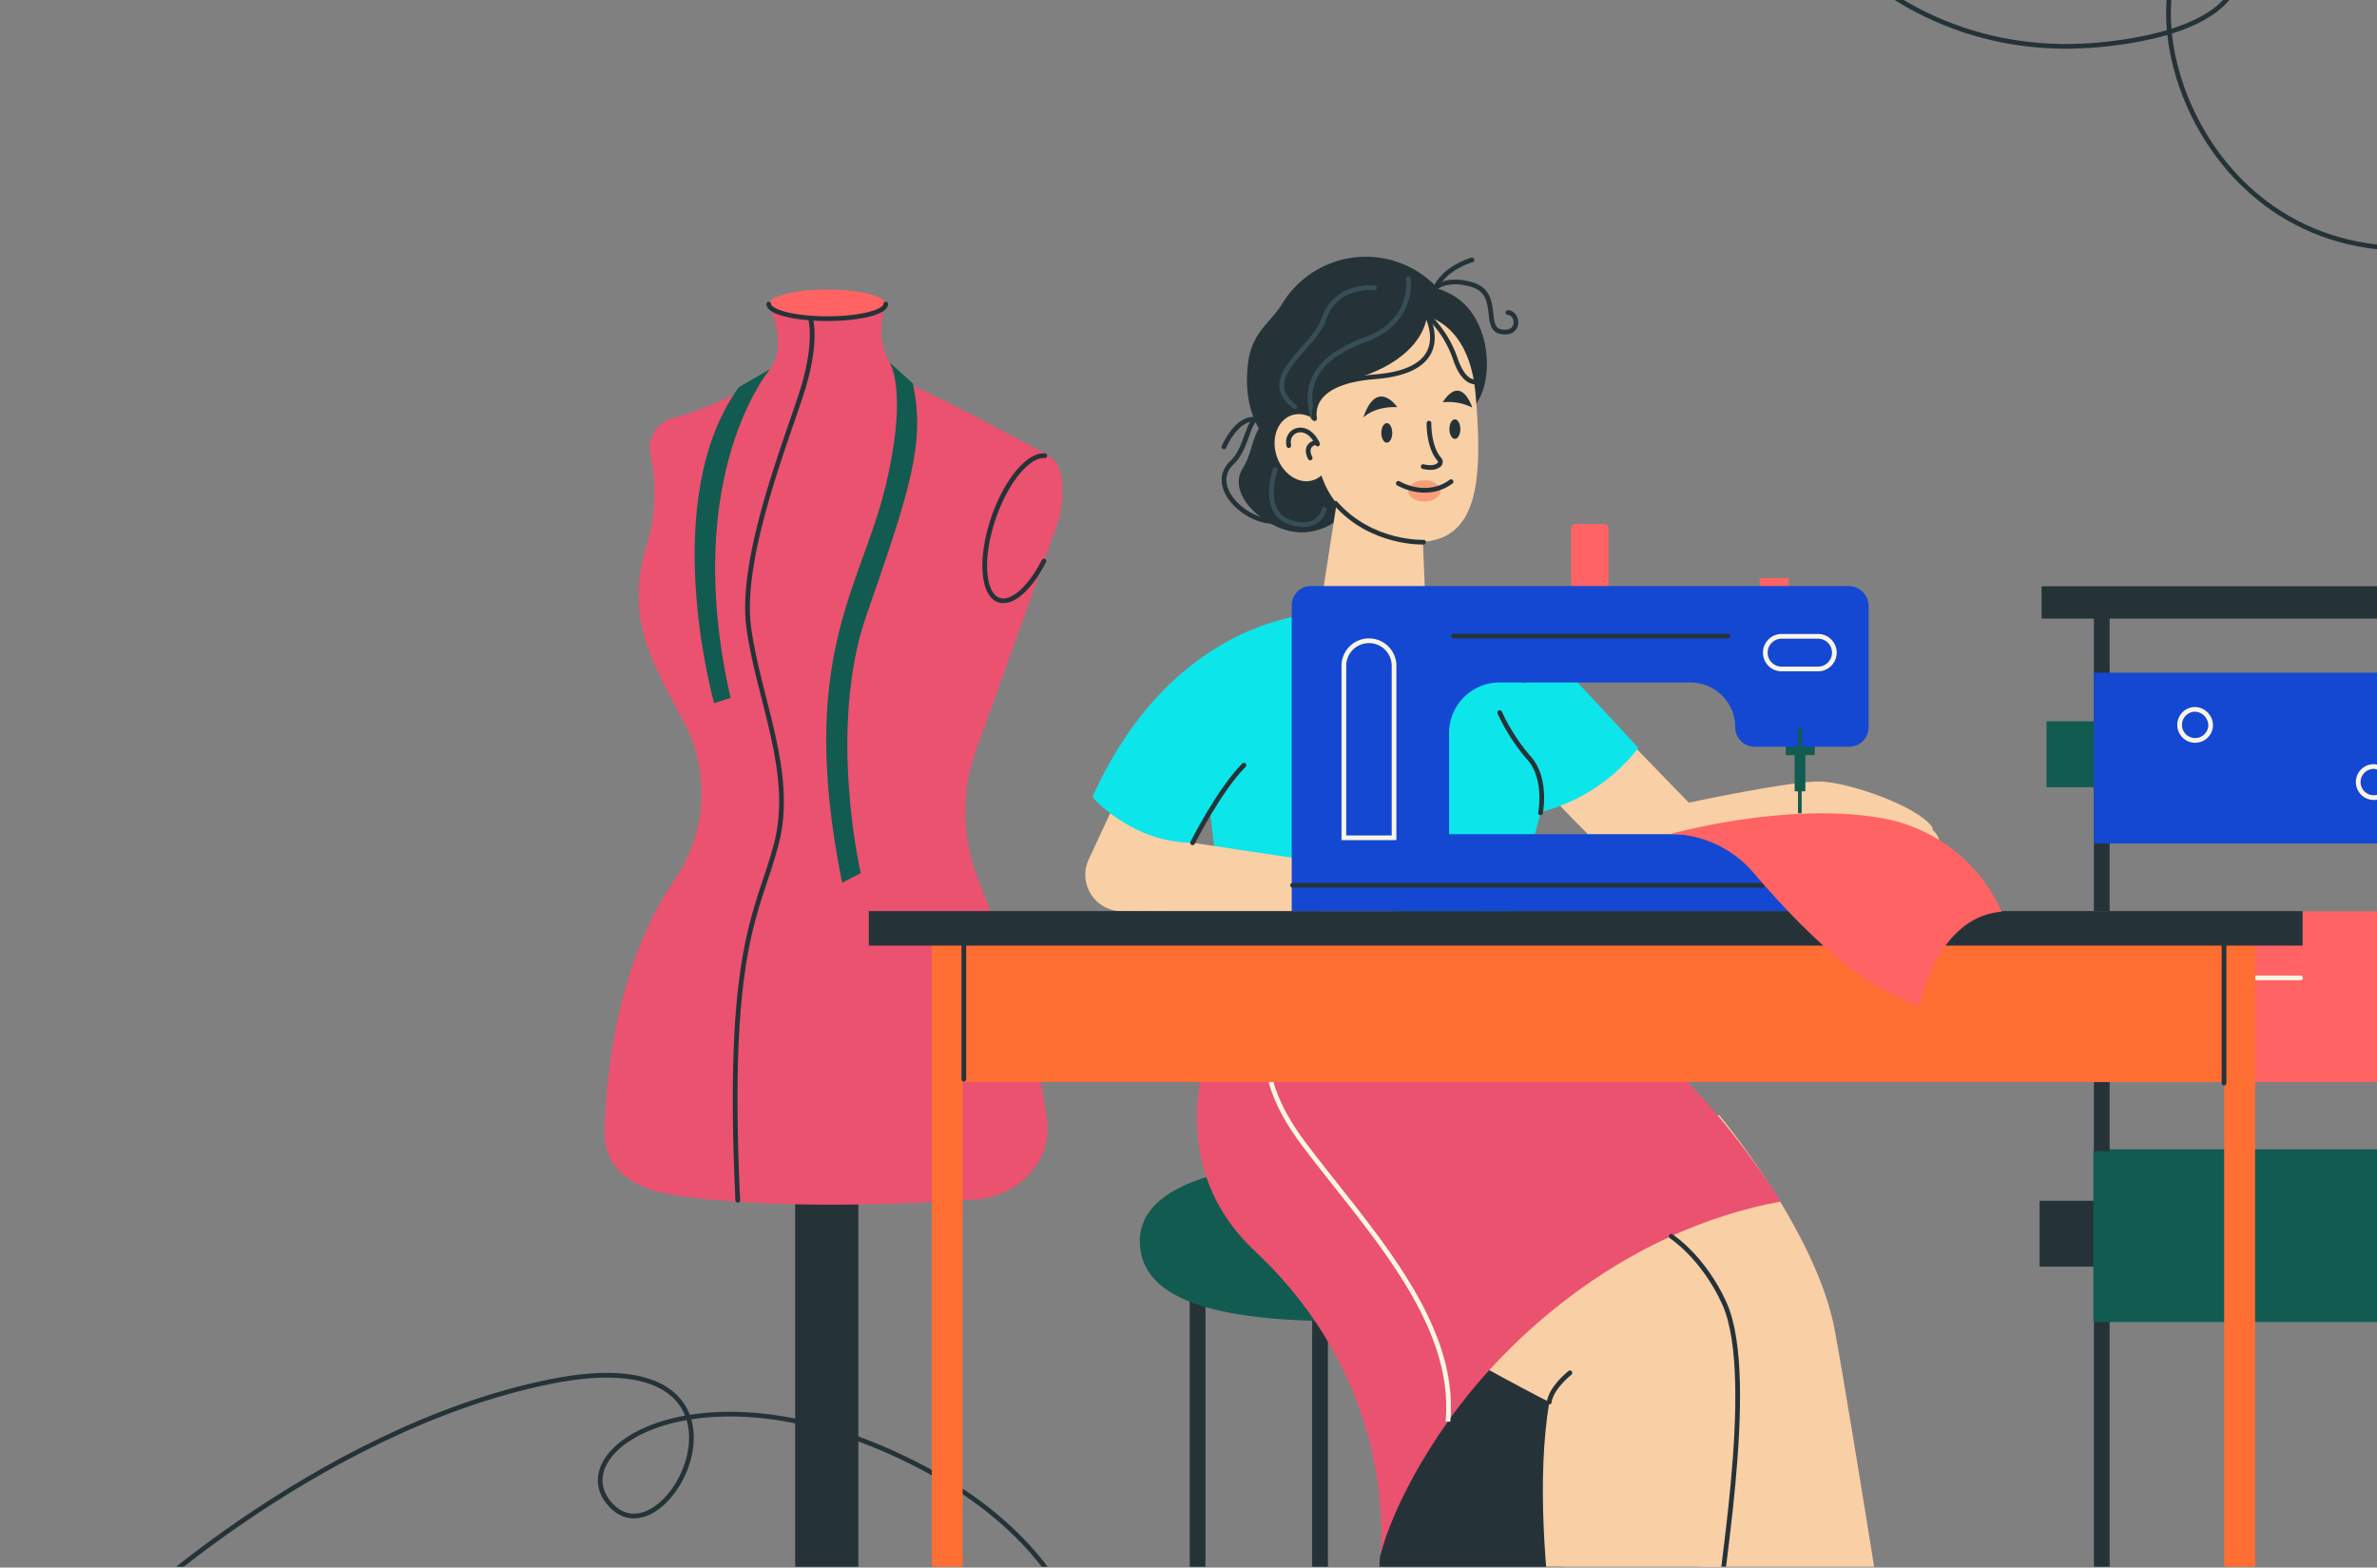 <svg xmlns="http://www.w3.org/2000/svg" xmlns:xlink="http://www.w3.org/1999/xlink" width="505" height="333" viewBox="0 0 505 333">
  <rect x="0" y="0" width="505" height="333" fill="#808080" stroke="none"/>
  <defs>
    <clipPath id="clip-path">
      <rect id="Rectángulo_340256" data-name="Rectángulo 340256" width="505" height="333" transform="translate(-6505.119 -13145.841)" fill="#fff" stroke="#707070" stroke-width="1"/>
    </clipPath>
    <clipPath id="clip-path-2">
      <rect id="Rectángulo_340242" data-name="Rectángulo 340242" width="728.549" height="409.809" transform="translate(0 0)" fill="none"/>
    </clipPath>
  </defs>
  <g id="_1" data-name="1" transform="translate(6505.119 13145.841)" clip-path="url(#clip-path)">
    <g id="Grupo_958178" data-name="Grupo 958178" transform="translate(-6728.667 -13222.818)" clip-path="url(#clip-path-2)">
      <rect id="Rectángulo_340232" data-name="Rectángulo 340232" width="13.434" height="133.116" transform="translate(392.478 320.251)" fill="#253339"/>
      <path id="Trazado_726337" data-name="Trazado 726337" d="M1006.558,471.9a38.8,38.8,0,0,0,.3,27.236c5.262,13.6,12.766,35.141,14.78,52,.9,7.573-5.47,15.677-15.363,16.336-45.88,3.059-65.761-1.3-65.761-1.3-7.593-1.456-13.128-5.916-12.921-13.184.4-14,3.094-36.311,14.866-53.4a32.511,32.511,0,0,0,2.151-33.251c-.146-.28-.293-.56-.447-.844-7.3-13.5-12.043-22.262-7.663-36.862a39.061,39.061,0,0,0,.856-19.448,6.588,6.588,0,0,1,4.789-7.728c8.184-2.164,18.071-7.065,20.632-10.417,3.941-5.155-.362-13.868-.362-13.868l24.874.34s-4.8,12.069,7.607,17.908c7.9,3.718,19.061,9.656,26.122,13.481a8.714,8.714,0,0,1,1.2.783s.008,0,.013,0a8.789,8.789,0,0,1,1.4,1.342c1.433,2.276,1.652,6.682.564,11.738-.93,2.646-2.01,5.693-3.184,8.984-4.474,12.564-10.322,28.747-14.448,40.145" transform="translate(-575.61 -235.667)" fill="#ea526f"/>
      <path id="Trazado_726338" data-name="Trazado 726338" d="M1044.416,372.309c0,1.716-5.564,3.106-12.428,3.106s-12.428-1.391-12.428-3.106,5.564-3.106,12.428-3.106,12.428,1.391,12.428,3.106" transform="translate(-632.686 -230.719)" fill="#ff6363"/>
      <path id="Trazado_726339" data-name="Trazado 726339" d="M1044.416,377.328c0,1.716-5.564,3.106-12.428,3.106s-12.428-1.391-12.428-3.106" transform="translate(-632.686 -235.761)" fill="none" stroke="#253339" stroke-linecap="round" stroke-miterlimit="10" stroke-width="1"/>
      <path id="Trazado_726340" data-name="Trazado 726340" d="M1153.045,484.6c-2.908,5.735-6.768,9.259-9.565,8.3-3.515-1.2-4.032-9.006-1.153-17.435,2.7-7.9,7.424-13.543,10.9-13.228" transform="translate(-707.713 -288.446)" fill="none" stroke="#253339" stroke-linecap="round" stroke-miterlimit="10" stroke-width="1"/>
      <path id="Trazado_726341" data-name="Trazado 726341" d="M1016.791,385.84s1.363,4.771-1.59,14.539-13.63,35.666-11.586,50.887,9.769,30.9,5.907,45.889-10.8,21.321-8.231,75.852" transform="translate(-621.003 -241.043)" fill="none" stroke="#253339" stroke-linecap="round" stroke-miterlimit="10" stroke-width="1"/>
      <path id="Trazado_726342" data-name="Trazado 726342" d="M982.2,484.7s-12.174-43.042,5.254-67.127l6.644-3.846s-19.176,22.448-8.407,69.836Z" transform="translate(-606.936 -258.346)" fill="#125b50"/>
      <path id="Trazado_726343" data-name="Trazado 726343" d="M1065.183,410.016s4.185,6.124-1.082,27.192-18.589,35.939-8.985,83.341l3.946-2.054s-7.161-30.822,1.239-54.865c9.4-26.918,12.5-36.729,9.83-49.149Z" transform="translate(-652.647 -256.045)" fill="#125b50"/>
      <path id="Trazado_726344" data-name="Trazado 726344" d="M651.407,1030.774c-1.344,0,43.011-42.339,93.414-52.419s24.393,41.373,12.1,25.537c-9.271-11.939,21.505-30.914,66.532-7.392s37.634,61.156,37.634,61.156" transform="translate(-404.211 -607.907)" fill="none" stroke="#253339" stroke-linecap="round" stroke-miterlimit="10" stroke-width="1"/>
      <path id="Trazado_726345" data-name="Trazado 726345" d="M1545.6.5c.852,49.289,34.446,92.959,83.908,87.835s21.312-36.49,15.029-15.325c-7.427,25.02,20.567,80.341,84.363,49.624" transform="translate(-959.121 -1.922)" fill="none" stroke="#253339" stroke-linecap="round" stroke-miterlimit="10" stroke-width="1"/>
      <rect id="Rectángulo_340233" data-name="Rectángulo 340233" width="146.133" height="36.289" transform="translate(668.414 321.134)" fill="#125b50"/>
      <rect id="Rectángulo_340234" data-name="Rectángulo 340234" width="12.19" height="13.995" transform="translate(656.858 281.426)" fill="#253339"/>
      <rect id="Rectángulo_340235" data-name="Rectángulo 340235" width="12.19" height="13.995" transform="translate(656.858 332.064)" fill="#253339"/>
      <rect id="Rectángulo_340236" data-name="Rectángulo 340236" width="157.148" height="6.866" transform="translate(657.294 201.522)" fill="#253339"/>
      <rect id="Rectángulo_340237" data-name="Rectángulo 340237" width="3.345" height="206.58" transform="translate(668.4 206.502)" fill="#253339"/>
      <rect id="Rectángulo_340238" data-name="Rectángulo 340238" width="11.674" height="13.995" transform="translate(658.337 230.212)" fill="#125b50"/>
      <rect id="Rectángulo_340239" data-name="Rectángulo 340239" width="146.133" height="36.289" transform="translate(668.414 219.878)" fill="#1448d3"/>
      <rect id="Rectángulo_340240" data-name="Rectángulo 340240" width="146.133" height="36.289" transform="translate(668.414 270.564)" fill="#ff6363"/>
      <path id="Trazado_726346" data-name="Trazado 726346" d="M1816.08,607.795a3.3,3.3,0,1,1-3.292-3.565A3.437,3.437,0,0,1,1816.08,607.795Z" transform="translate(-1122.878 -376.564)" fill="none" stroke="#faf5e4" stroke-linecap="round" stroke-miterlimit="10" stroke-width="1"/>
      <path id="Trazado_726347" data-name="Trazado 726347" d="M1916.086,639.819a3.3,3.3,0,1,1-3.292-3.565A3.437,3.437,0,0,1,1916.086,639.819Z" transform="translate(-1184.936 -396.437)" fill="none" stroke="#faf5e4" stroke-linecap="round" stroke-miterlimit="10" stroke-width="1"/>
      <line id="Línea_145" data-name="Línea 145" x2="17.322" transform="translate(694.974 284.71)" fill="none" stroke="#faf5e4" stroke-linecap="round" stroke-miterlimit="10" stroke-width="1"/>
      <rect id="Rectángulo_340241" data-name="Rectángulo 340241" width="146.133" height="36.289" transform="translate(668.299 321.542)" fill="#125b50"/>
    </g>
    <g id="Grupo_958182" data-name="Grupo 958182" transform="translate(-6728.667 -13222.818)" clip-path="url(#clip-path-2)">
      <rect id="Rectángulo_340244" data-name="Rectángulo 340244" width="3.345" height="206.58" transform="translate(476.309 345.313)" fill="#253339"/>
      <rect id="Rectángulo_340245" data-name="Rectángulo 340245" width="3.345" height="206.58" transform="translate(502.326 344.074)" fill="#253339"/>
      <path id="Trazado_726348" data-name="Trazado 726348" d="M1315,873.97c0,9.426-19.632,17.066-43.851,17.066s-43.851-3.318-43.851-17.066c0-12.326,19.633-17.066,43.851-17.066S1315,864.544,1315,873.97" transform="translate(-761.598 -533.361)" fill="#125b50"/>
      <path id="Trazado_726349" data-name="Trazado 726349" d="M1361.871,953.966c-1.751,6.556,3.258,12.937,9.253,11.733,3.582-.719,14.683,1.982,21.109-1.917,23.5-14.258,51.519-71.705,35.851-83.028-14.394-10.4-58.376,43.875-66.213,73.211" transform="translate(-844.886 -547.351)" fill="#253339"/>
      <path id="Trazado_726350" data-name="Trazado 726350" d="M1326.787,837.673s49.426,16.91,58.559,43.482-9.67,96.627-9.67,96.627-.069,16.039-21.138,1.008c0,0-12.171-50.53-6.8-82.537,0,0-64.335-32.52-66.516-47.795-1.578-11.051,45.564-10.785,45.564-10.785" transform="translate(-795.036 -521.426)" fill="#f9cfa5"/>
      <path id="Trazado_726351" data-name="Trazado 726351" d="M1506.4,831.171s20.65,24.664,24.522,45.7,14.686,90.109,14.686,90.109,1.536,12.034-22.1,2.643c0,0-46.148-84.772-44.858-113.789s27.749-24.664,27.749-24.664" transform="translate(-917.559 -517.248)" fill="#f9cfa5"/>
      <path id="Trazado_726352" data-name="Trazado 726352" d="M1266.047,756.6s-18.388,31.546,5.537,53.988c31.315,29.373,26.642,64.762,26.642,64.762s2.521-11.718,14.389-28.531c13.62-19.3,38.754-40.837,70.693-46.733,0,0-18.07-29.8-39.126-40.416-33.179-16.721-78.135-3.069-78.135-3.069" transform="translate(-781.454 -467.862)" fill="#ea526f"/>
      <path id="Trazado_726353" data-name="Trazado 726353" d="M1535.389,977.737c-1.477,0,8.123-47.906.749-64.224-4.466-9.885-11.307-14.279-11.307-14.279" transform="translate(-946.231 -559.628)" fill="none" stroke="#253339" stroke-linecap="round" stroke-miterlimit="10" stroke-width="1"/>
      <path id="Trazado_726354" data-name="Trazado 726354" d="M1300.923,779.054s-7.579,8.52,5.512,25.948,32.717,37.466,30.656,59.011" transform="translate(-805.931 -485.051)" fill="none" stroke="#faf5e4" stroke-miterlimit="10" stroke-width="1"/>
      <path id="Trazado_726355" data-name="Trazado 726355" d="M1456.581,981.888s0-2.519,4.381-6.216" transform="translate(-903.878 -607.062)" fill="none" stroke="#253339" stroke-linecap="round" stroke-miterlimit="10" stroke-width="1"/>
      <path id="Trazado_726356" data-name="Trazado 726356" d="M1471.656,618.073l14.139,14.581s23.2-2.209,37.777.442,17.011,7.732,14.581,9.058-65.518,3.833-66.18,4.054-14.13-13.159-15.9-15.589,10.058-11.441,15.581-12.545" transform="translate(-903.453 -385.154)" fill="#f9cfa5"/>
      <path id="Trazado_726357" data-name="Trazado 726357" d="M1434.32,578.623c.663.442,16.805,17.911,16.805,17.911a38.433,38.433,0,0,1-25.871,14.594l-7.961-23Z" transform="translate(-879.498 -360.674)" fill="#0ce6ea"/>
      <path id="Trazado_726358" data-name="Trazado 726358" d="M1534.689,649.131s22.232-4.793,28.24-4.492,20.126,5.107,23.431,9.613-51.373-5.135-51.671-5.121" transform="translate(-952.348 -401.631)" fill="#f9cfa5"/>
      <path id="Trazado_726359" data-name="Trazado 726359" d="M1285.123,550.139s-21.259,12.309-26.161,18.518l7.715,62.905,53.526,4.121,17.6-63.724s-18.474-14.344-27.777-19.266a22.076,22.076,0,0,0-2.236-1.057c-7.125-2.758-22.667-1.5-22.667-1.5" transform="translate(-781.246 -342.82)" fill="#0ce6ea"/>
      <path id="Trazado_726360" data-name="Trazado 726360" d="M1308.6,450.972a12.648,12.648,0,0,1-12.648,12.648c-6.985,0-16.174-7.832-12.358-13.683,3.167-4.855,1.161-12.665,12.358-11.614,6.955.653,12.648,5.663,12.648,12.648" transform="translate(-795.977 -273.552)" fill="#253339"/>
      <path id="Trazado_726361" data-name="Trazado 726361" d="M1301.7,396.531s-16.689-4.065-14.124-23.35c.844-6.344,4.911-8.5,7.147-12.213a20.794,20.794,0,0,1,32.658-3.876c11.984,12.165-25.681,39.439-25.681,39.439" transform="translate(-798.836 -219.355)" fill="#253339"/>
      <path id="Trazado_726362" data-name="Trazado 726362" d="M1367.877,369.914c.351-.4,3.439-4.713,10.865-.658,8.76,4.783,9.233,19.3,4.43,24.085-8.035,8.007-26.027-11.162-15.295-23.426" transform="translate(-846.77 -229.681)" fill="#253339"/>
      <path id="Trazado_726363" data-name="Trazado 726363" d="M1329.051,422.172a20.949,20.949,0,0,0,17.963,8.8c12.189-.409,13.686-12.073,11.975-31.512s-16.893-20.258-26.516-12.892-10.051,27.011-3.422,35.605" transform="translate(-821.966 -238.833)" fill="#f9cfa5"/>
      <path id="Trazado_726364" data-name="Trazado 726364" d="M1349.72,479.821l.855,20.529s-11.333,9.409-22.667-1.5l4.918-31.649Z" transform="translate(-824.03 -291.533)" fill="#f9cfa5"/>
      <path id="Trazado_726365" data-name="Trazado 726365" d="M1314.2,444.238c1.269,3.807-.165,7.712-3.2,8.724s-6.526-1.254-7.793-5.061.165-7.712,3.2-8.724,6.526,1.254,7.794,5.061" transform="translate(-808.412 -273.991)" fill="#f9cfa5"/>
      <path id="Trazado_726366" data-name="Trazado 726366" d="M1318.457,387.518s-.295-5.93,8.882-8.575,15.554-8.243,15.4-15.243c0,0-1.555-12.754-17.42-8.4s-9.97,28.794-6.86,32.216" transform="translate(-815.875 -221.53)" fill="#253339"/>
      <path id="Trazado_726367" data-name="Trazado 726367" d="M1355.573,497.121s-11.056.474-18.724-8.269" transform="translate(-829.578 -304.967)" fill="none" stroke="#253339" stroke-linecap="round" stroke-miterlimit="10" stroke-width="1"/>
      <path id="Trazado_726368" data-name="Trazado 726368" d="M1364.853,446.063c0,1.147-.519,2.077-1.161,2.077s-1.16-.93-1.16-2.077.52-2.077,1.16-2.077,1.161.93,1.161,2.077" transform="translate(-845.516 -277.125)" fill="#253339"/>
      <path id="Trazado_726369" data-name="Trazado 726369" d="M1402.976,443.949c0,1.147-.519,2.077-1.161,2.077s-1.16-.93-1.16-2.077.52-2.077,1.16-2.077,1.161.93,1.161,2.077" transform="translate(-869.173 -275.813)" fill="#253339"/>
      <path id="Trazado_726370" data-name="Trazado 726370" d="M1352.424,433.574s2.166-2.406,7.219-2.226c0,0-4.331-6.317-7.219,2.226" transform="translate(-839.243 -267.888)" fill="#253339"/>
      <path id="Trazado_726371" data-name="Trazado 726371" d="M1396.883,428.3a11.26,11.26,0,0,1,6.278,1.128s-2.257-7.266-6.278-1.128" transform="translate(-866.832 -265.865)" fill="#253339"/>
      <path id="Trazado_726372" data-name="Trazado 726372" d="M1310.578,451.133c-.781-3.348,3.876-5.266,6.107-.334" transform="translate(-813.222 -279.495)" fill="none" stroke="#253339" stroke-linecap="round" stroke-miterlimit="10" stroke-width="1"/>
      <path id="Trazado_726373" data-name="Trazado 726373" d="M1323.382,454.661s-2.889.392-1.391,3.352" transform="translate(-820.091 -283.75)" fill="none" stroke="#253339" stroke-linecap="round" stroke-miterlimit="10" stroke-width="1"/>
      <path id="Trazado_726374" data-name="Trazado 726374" d="M1387.192,444.012s-.121,5.046,2.216,7.682a.835.835,0,0,1-.11,1.2c-.527.422-1.519.783-3.336.338" transform="translate(-860.056 -277.141)" fill="none" stroke="#253339" stroke-linecap="round" stroke-miterlimit="10" stroke-width="1"/>
      <path id="Trazado_726375" data-name="Trazado 726375" d="M1384.437,478.255c0,1.245-1.536,2.255-3.429,2.255s-3.43-1.01-3.43-2.255,1.535-2.255,3.43-2.255,3.429,1.01,3.429,2.255" transform="translate(-854.853 -296.991)" fill="#f99e78"/>
      <path id="Trazado_726376" data-name="Trazado 726376" d="M1284.605,441.928c-5.612-4.02-4.24,4.53-8.462,8.513-7.616,7.186,12.56,19.916,14.354,6.8" transform="translate(-790.846 -275.197)" fill="none" stroke="#253339" stroke-linecap="round" stroke-miterlimit="10" stroke-width="1"/>
      <path id="Trazado_726377" data-name="Trazado 726377" d="M1372.056,477.123s5.841,3.557,11.2-.351" transform="translate(-851.426 -297.47)" fill="none" stroke="#253339" stroke-linecap="round" stroke-miterlimit="10" stroke-width="1"/>
      <path id="Trazado_726378" data-name="Trazado 726378" d="M1343.509,363.124s1.395,9.064-9.064,12.9-13.264,9.44-11.207,16.581" transform="translate(-820.742 -226.946)" fill="none" stroke="#384e57" stroke-linecap="round" stroke-miterlimit="10" stroke-width="1"/>
      <path id="Trazado_726379" data-name="Trazado 726379" d="M1326.443,368.155s-8.171-1-10.756,6.652c-2.182,6.462-14.31,12.343-6.195,18.585" transform="translate(-810.887 -230.042)" fill="none" stroke="#384e57" stroke-linecap="round" stroke-miterlimit="10" stroke-width="1"/>
      <path id="Trazado_726380" data-name="Trazado 726380" d="M1606.186,658.4s1.317,3.189,8.54,5.253c3.38.966,6.161,1.091,3-1.05-3.728-2.526-2.843-3.821-2.843-3.821s11.395,6.821,12.444,5.321-4.333-7.059-10.085-7.8c-8.083-1.047-11.056,2.1-11.056,2.1" transform="translate(-996.715 -408.746)" fill="#f9cfa5"/>
      <path id="Trazado_726381" data-name="Trazado 726381" d="M1205.156,643.884a19.6,19.6,0,0,1,16.628,3.586l-4.223,9.076,45.956,6.9-.978,8.477-58.091-.54a7.743,7.743,0,0,1-6.95-11Z" transform="translate(-742.651 -400.833)" fill="#f9cfa5"/>
      <path id="Trazado_726382" data-name="Trazado 726382" d="M1222.032,599.316,1249,550.61s-30.581-.1-48.253,38.969c0,0,8.075,9.6,21.289,9.737" transform="translate(-745.118 -343.29)" fill="#0ce6ea"/>
      <rect id="Rectángulo_340246" data-name="Rectángulo 340246" width="6.168" height="4.466" transform="translate(597.411 199.784)" fill="#ff6363"/>
      <rect id="Rectángulo_340247" data-name="Rectángulo 340247" width="6.168" height="4.466" transform="translate(602.935 232.927)" fill="#125b50"/>
      <path id="Trazado_726383" data-name="Trazado 726383" d="M1468.774,519.08h7.958V501.433a1.01,1.01,0,0,0-1.01-1.01h-5.937a1.01,1.01,0,0,0-1.01,1.01Z" transform="translate(-911.444 -312.147)" fill="#ff6363"/>
      <path id="Trazado_726384" data-name="Trazado 726384" d="M1444.438,604.258l.021-8.866a7.446,7.446,0,0,0-7.446-7.464h-91.226V566.453a10.754,10.754,0,0,1,10.754-10.754h40.53a9.522,9.522,0,0,1,9.522,9.522,4.13,4.13,0,0,0,4.13,4.13h20.068a4.13,4.13,0,0,0,4.13-4.13V539.437a4.214,4.214,0,0,0-4.215-4.215H1316.421a4.052,4.052,0,0,0-4.052,4.052v65.037Z" transform="translate(-814.388 -333.741)" fill="#1448d3"/>
      <rect id="Rectángulo_340248" data-name="Rectángulo 340248" width="2.275" height="8.793" transform="translate(604.827 236.288)" fill="#125b50"/>
      <rect id="Rectángulo_340249" data-name="Rectángulo 340249" width="0.781" height="18.201" transform="translate(605.534 231.545)" fill="#125b50"/>
      <path id="Trazado_726385" data-name="Trazado 726385" d="M1352.218,607.686h-10.663V571.161a5.331,5.331,0,0,1,10.663,0Z" transform="translate(-832.499 -352.735)" fill="none" stroke="#faf5e4" stroke-miterlimit="10" stroke-width="1"/>
      <path id="Rectángulo_340250" data-name="Rectángulo 340250" d="M3.468,0H11.2A3.469,3.469,0,0,1,14.67,3.469v0A3.469,3.469,0,0,1,11.2,6.938H3.468A3.468,3.468,0,0,1,0,3.47v0A3.468,3.468,0,0,1,3.468,0Z" transform="translate(598.59 212.155)" fill="none" stroke="#faf5e4" stroke-miterlimit="10" stroke-width="1"/>
      <line id="Línea_152" data-name="Línea 152" x2="58.329" transform="translate(532.329 212.107)" fill="none" stroke="#253339" stroke-linecap="round" stroke-miterlimit="10" stroke-width="1"/>
      <line id="Línea_153" data-name="Línea 153" x2="99.901" transform="translate(498.157 265.041)" fill="none" stroke="#253339" stroke-linecap="round" stroke-miterlimit="10" stroke-width="1"/>
      <path id="Trazado_726386" data-name="Trazado 726386" d="M1428.8,606.032a41.439,41.439,0,0,0,6.24,9.682c3.873,4.3,2.433,11.61,2.433,11.61" transform="translate(-886.637 -377.682)" fill="none" stroke="#253339" stroke-linecap="round" stroke-miterlimit="10" stroke-width="1"/>
      <path id="Trazado_726387" data-name="Trazado 726387" d="M1256.847,651.975s5.655-11.241,10.92-16.506" transform="translate(-779.933 -395.949)" fill="none" stroke="#253339" stroke-linecap="round" stroke-miterlimit="10" stroke-width="1"/>
      <rect id="Rectángulo_340251" data-name="Rectángulo 340251" width="6.567" height="196.195" transform="translate(421.501 277.06)" fill="#ff6e33"/>
      <path id="Trazado_726388" data-name="Trazado 726388" d="M1325.026,401.532c0-.423-1.863-7.762,12.823-8.892s13.556-9.461,9.743-15.533" transform="translate(-822.195 -235.624)" fill="none" stroke="#253339" stroke-linecap="round" stroke-miterlimit="10" stroke-width="1"/>
      <path id="Trazado_726389" data-name="Trazado 726389" d="M1387.427,382.81a22.971,22.971,0,0,1,6.289,9.6c2.24,6.579,5.459,4.619,5.459,4.619" transform="translate(-860.965 -239.163)" fill="none" stroke="#253339" stroke-linecap="round" stroke-miterlimit="10" stroke-width="1"/>
      <rect id="Rectángulo_340252" data-name="Rectángulo 340252" width="281.099" height="29.558" transform="translate(421.57 277.27)" fill="#ff6e33"/>
      <rect id="Rectángulo_340253" data-name="Rectángulo 340253" width="6.567" height="196.195" transform="translate(696.078 277.291)" fill="#ff6e33"/>
      <rect id="Rectángulo_340254" data-name="Rectángulo 340254" width="304.612" height="7.329" transform="translate(408.13 270.524)" fill="#253339"/>
      <path id="Trazado_726390" data-name="Trazado 726390" d="M1524.363,666.843a23.411,23.411,0,0,1,17.569,8.124c9.246,10.792,22.338,24.432,35.368,28.388,0,0,3.49-18.847,17.451-20.011a34.345,34.345,0,0,0-26.293-20.011c-20.011-3.258-44.095,3.51-44.095,3.51" transform="translate(-945.94 -412.69)" fill="#ff6363"/>
      <path id="Trazado_726391" data-name="Trazado 726391" d="M1390.654,366.9s2.425-3.268,8.644-1.371,2.108,9.382,6.22,10.015,3.584-4.006,1.37-4.111" transform="translate(-862.967 -228.072)" fill="none" stroke="#253339" stroke-linecap="round" stroke-miterlimit="10" stroke-width="1"/>
      <path id="Trazado_726392" data-name="Trazado 726392" d="M1399.491,352.621s-8.691,2.395-8.425,9.489" transform="translate(-863.219 -220.429)" fill="none" stroke="#253339" stroke-linecap="round" stroke-miterlimit="10" stroke-width="1"/>
      <path id="Trazado_726393" data-name="Trazado 726393" d="M1301.811,469.916s-3.17,9.058,3.057,11.209,7.36-2.717,7.36-2.717" transform="translate(-807.335 -293.216)" fill="none" stroke="#384e57" stroke-linecap="round" stroke-miterlimit="10" stroke-width="1"/>
      <path id="Trazado_726394" data-name="Trazado 726394" d="M1274.418,447.689s4.056-9.709,9.832-4.179" transform="translate(-790.837 -275.773)" fill="none" stroke="#253339" stroke-linecap="round" stroke-miterlimit="10" stroke-width="1"/>
      <line id="Línea_154" data-name="Línea 154" y1="29.191" transform="translate(428.318 277.06)" fill="none" stroke="#253339" stroke-linecap="round" stroke-miterlimit="10" stroke-width="1"/>
      <line id="Línea_155" data-name="Línea 155" y1="30.644" transform="translate(696.046 276.417)" fill="none" stroke="#253339" stroke-linecap="round" stroke-miterlimit="10" stroke-width="1"/>
    </g>
  </g>
</svg>
